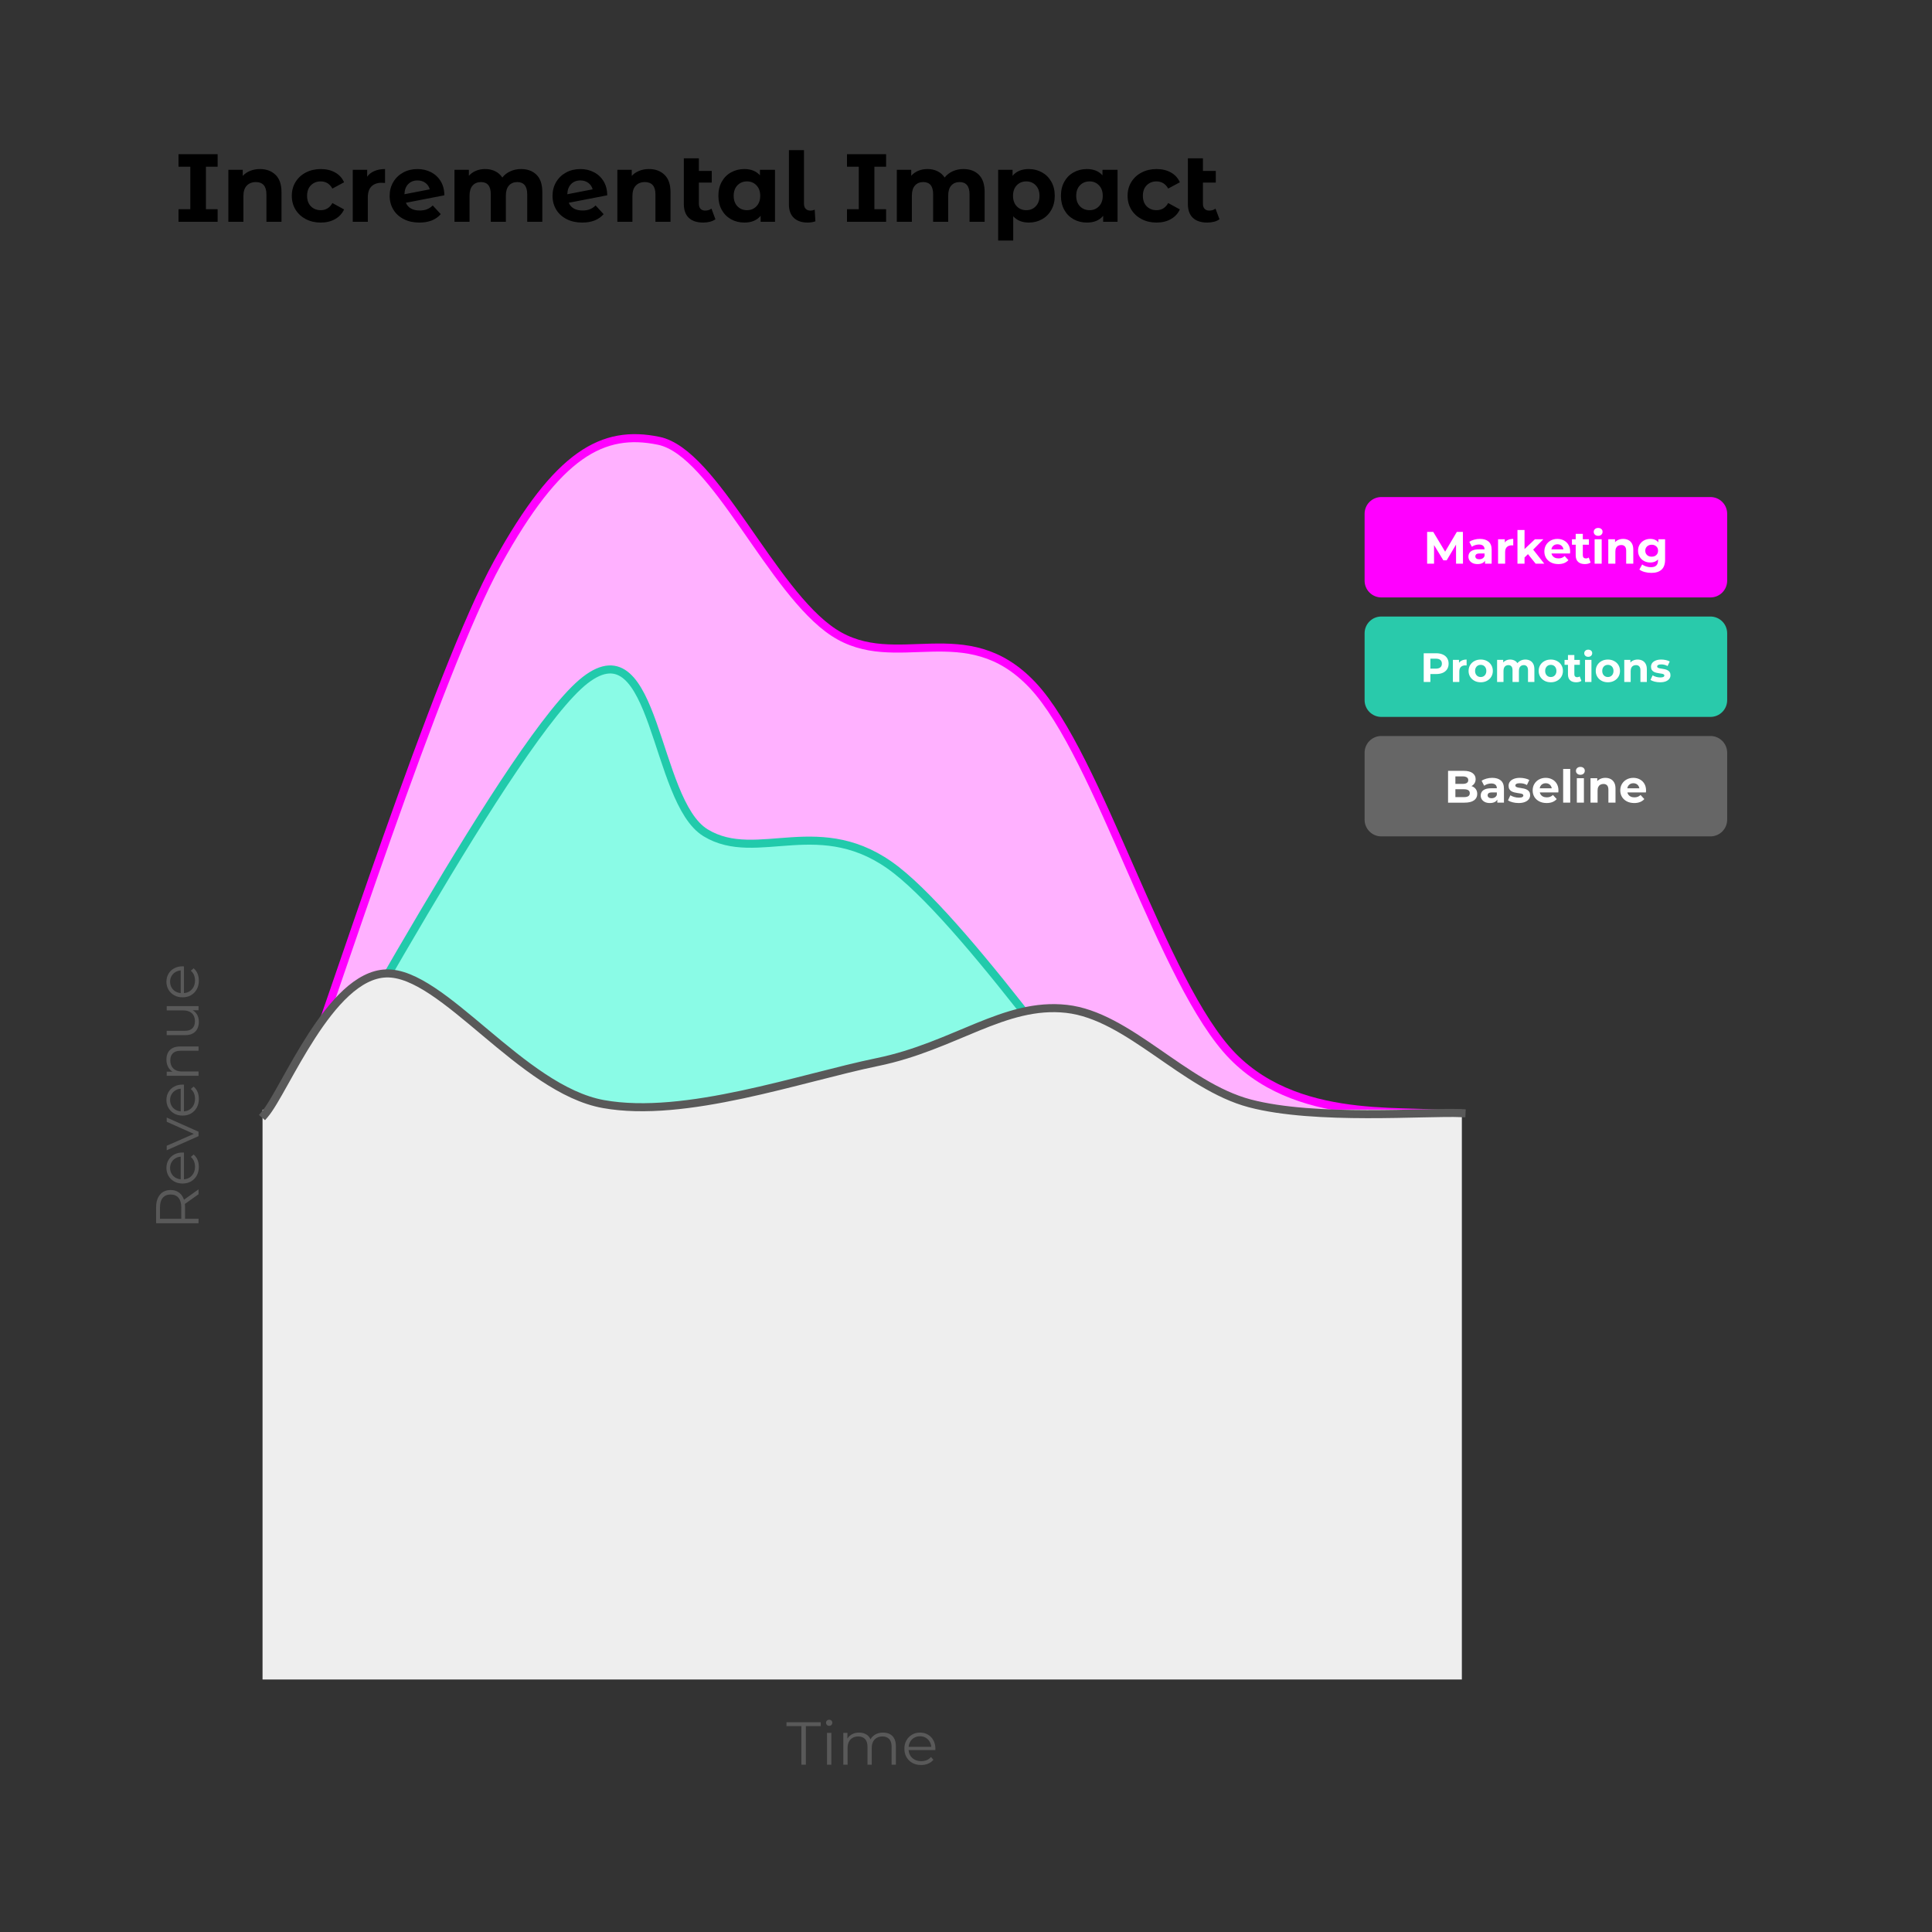 <svg version="1.1" viewBox="0.0 0.0 960.0 960.0" fill="none" stroke="none" stroke-linecap="square" stroke-miterlimit="10" xmlns:xlink="http://www.w3.org/1999/xlink" xmlns="http://www.w3.org/2000/svg"><rect x="0.0" y="0.0" width="960.0" height="960.0" fill="#333333" stroke="none"/><clipPath id="g389a18d1f0b_0_0.0"><path d="m0 0l960.0 0l0 960.0l-960.0 0l0 -960.0z" clip-rule="nonzero"/></clipPath><g clip-path="url(#g389a18d1f0b_0_0.0)"><path fill="#000000" fill-opacity="0.0" d="m0 0l960.0 0l0 960.0l-960.0 0z" fill-rule="evenodd"/><path fill="#ffb1ff" d="m147.827 543.96c16.582 -44.083 69.568 -210.344 99.493 -264.496c29.926 -54.152 52.233 -66.221 80.06 -60.417c27.828 5.804 55.953 75.001 86.906 95.239c30.952 20.238 65.76 -8.907 98.808 26.189c33.048 35.096 64.409 148.69 99.48 184.386c35.072 35.695 92.458 24.823 110.95 29.787" fill-rule="evenodd"/><path stroke="#ff00ff" stroke-width="4.0" stroke-linejoin="round" stroke-linecap="butt" d="m147.827 543.96c16.582 -44.083 69.568 -210.344 99.493 -264.496c29.926 -54.152 52.233 -66.221 80.06 -60.417c27.828 5.804 55.953 75.001 86.906 95.239c30.952 20.238 65.76 -8.907 98.808 26.189c33.048 35.096 64.409 148.69 99.48 184.386c35.072 35.695 92.458 24.823 110.95 29.787" fill-rule="evenodd"/><path fill="#8afbe6" d="m137.932 578.448c25.479 -40.086 117.433 -213.074 152.874 -240.517c35.44 -27.443 33.998 60.114 59.769 75.861c25.771 15.747 57.438 -10.717 94.858 18.619c37.42 29.336 108.051 131.166 129.661 157.399" fill-rule="evenodd"/><path stroke="#21caab" stroke-width="4.0" stroke-linejoin="round" stroke-linecap="butt" d="m137.932 578.448c25.479 -40.086 117.433 -213.074 152.874 -240.517c35.44 -27.443 33.998 60.114 59.769 75.861c25.771 15.747 57.438 -10.717 94.858 18.619c37.42 29.336 108.051 131.166 129.661 157.399" fill-rule="evenodd"/><path fill="#000000" fill-opacity="0.0" d="m77.827 55.126l791.465 0l0 109.669l-791.465 0z" fill-rule="evenodd"/><path fill="#000000" d="m102.327 82.847l0 21.125l5.812 0l0 6.234l-19.438 0l0 -6.234l5.859 0l0 -21.125l-5.859 0l0 -6.234l19.438 0l0 6.234l-5.812 0zm26.84 1.156q4.797 0 7.75 2.875q2.953 2.875 2.953 8.547l0 14.781l-7.484 0l0 -13.625q0 -3.078 -1.344 -4.594q-1.344 -1.516 -3.891 -1.516q-2.844 0 -4.531 1.766q-1.672 1.75 -1.672 5.203l0 12.766l-7.484 0l0 -25.828l7.156 0l0 3.031q1.484 -1.641 3.688 -2.516q2.219 -0.891 4.859 -0.891zm30.237 26.594q-4.125 0 -7.422 -1.703q-3.281 -1.719 -5.141 -4.734q-1.844 -3.031 -1.844 -6.859q0 -3.844 1.844 -6.859q1.859 -3.031 5.141 -4.734q3.297 -1.703 7.422 -1.703q4.078 0 7.125 1.703q3.047 1.703 4.438 4.875l-5.797 3.109q-2.016 -3.547 -5.812 -3.547q-2.938 0 -4.859 1.922q-1.906 1.922 -1.906 5.234q0 3.312 1.906 5.234q1.922 1.906 4.859 1.906q3.844 0 5.812 -3.547l5.797 3.172q-1.391 3.062 -4.438 4.797q-3.047 1.734 -7.125 1.734zm23.04 -22.812q1.344 -1.859 3.625 -2.812q2.281 -0.969 5.25 -0.969l0 6.906q-1.25 -0.094 -1.672 -0.094q-3.219 0 -5.047 1.797q-1.828 1.797 -1.828 5.406l0 12.188l-7.484 0l0 -25.828l7.156 0l0 3.406zm26.115 16.812q2.016 0 3.562 -0.594q1.562 -0.609 2.906 -1.906l3.984 4.312q-3.641 4.188 -10.656 4.188q-4.359 0 -7.719 -1.703q-3.359 -1.719 -5.188 -4.734q-1.828 -3.031 -1.828 -6.859q0 -3.797 1.797 -6.844q1.812 -3.047 4.953 -4.75q3.141 -1.703 7.078 -1.703q3.703 0 6.719 1.562q3.031 1.547 4.828 4.5q1.797 2.953 1.797 6.984l-19.109 3.703q0.828 1.922 2.578 2.891q1.75 0.953 4.297 0.953zm-1.109 -14.938q-2.828 0 -4.609 1.828q-1.781 1.828 -1.875 5.031l12.578 -2.438q-0.531 -2.016 -2.172 -3.219q-1.625 -1.203 -3.922 -1.203zm51.46 -5.656q4.844 0 7.703 2.859q2.859 2.844 2.859 8.562l0 14.781l-7.5 0l0 -13.625q0 -3.078 -1.266 -4.594q-1.266 -1.516 -3.625 -1.516q-2.641 0 -4.188 1.719q-1.531 1.703 -1.531 5.062l0 12.953l-7.484 0l0 -13.625q0 -6.109 -4.891 -6.109q-2.594 0 -4.141 1.719q-1.531 1.703 -1.531 5.062l0 12.953l-7.484 0l0 -25.828l7.156 0l0 2.984q1.438 -1.641 3.516 -2.5q2.094 -0.859 4.594 -0.859q2.734 0 4.938 1.078q2.219 1.078 3.562 3.141q1.578 -2.016 4.0 -3.109q2.422 -1.109 5.312 -1.109zm30.578 20.594q2.016 0 3.562 -0.594q1.562 -0.609 2.906 -1.906l3.984 4.312q-3.641 4.188 -10.656 4.188q-4.359 0 -7.719 -1.703q-3.359 -1.719 -5.188 -4.734q-1.828 -3.031 -1.828 -6.859q0 -3.797 1.797 -6.844q1.812 -3.047 4.953 -4.75q3.141 -1.703 7.078 -1.703q3.703 0 6.719 1.562q3.031 1.547 4.828 4.5q1.797 2.953 1.797 6.984l-19.109 3.703q0.828 1.922 2.578 2.891q1.75 0.953 4.297 0.953zm-1.109 -14.938q-2.828 0 -4.609 1.828q-1.781 1.828 -1.875 5.031l12.578 -2.438q-0.531 -2.016 -2.172 -3.219q-1.625 -1.203 -3.922 -1.203zm34.085 -5.656q4.797 0 7.75 2.875q2.953 2.875 2.953 8.547l0 14.781l-7.484 0l0 -13.625q0 -3.078 -1.344 -4.594q-1.344 -1.516 -3.891 -1.516q-2.844 0 -4.531 1.766q-1.672 1.75 -1.672 5.203l0 12.766l-7.484 0l0 -25.828l7.156 0l0 3.031q1.484 -1.641 3.688 -2.516q2.219 -0.891 4.859 -0.891zm33.027 24.953q-1.109 0.812 -2.719 1.234q-1.609 0.406 -3.344 0.406q-4.656 0 -7.156 -2.344q-2.484 -2.359 -2.484 -6.922l0 -22.656l7.484 0l0 6.281l6.391 0l0 5.766l-6.391 0l0 10.516q0 1.625 0.812 2.516q0.828 0.891 2.359 0.891q1.734 0 3.078 -0.969l1.969 5.281zm29.601 -24.578l0 25.828l-7.141 0l0 -2.969q-2.781 3.359 -8.062 3.359q-3.656 0 -6.609 -1.625q-2.953 -1.641 -4.641 -4.656q-1.672 -3.031 -1.672 -7.016q0 -3.984 1.672 -7.0q1.688 -3.031 4.641 -4.656q2.953 -1.641 6.609 -1.641q4.938 0 7.719 3.109l0 -2.734l7.484 0zm-13.906 20.062q2.828 0 4.688 -1.938q1.875 -1.938 1.875 -5.203q0 -3.266 -1.875 -5.203q-1.859 -1.953 -4.688 -1.953q-2.891 0 -4.766 1.953q-1.859 1.938 -1.859 5.203q0 3.266 1.859 5.203q1.875 1.938 4.766 1.938zm30.089 6.156q-4.359 0 -6.812 -2.328q-2.453 -2.328 -2.453 -6.609l0 -27.062l7.484 0l0 26.641q0 1.625 0.844 2.516q0.844 0.891 2.375 0.891q0.578 0 1.172 -0.141q0.609 -0.156 0.938 -0.344l0.344 5.812q-1.875 0.625 -3.891 0.625zm33.213 -27.75l0 21.125l5.812 0l0 6.234l-19.438 0l0 -6.234l5.859 0l0 -21.125l-5.859 0l0 -6.234l19.438 0l0 6.234l-5.812 0zm44.215 1.156q4.844 0 7.703 2.859q2.859 2.844 2.859 8.562l0 14.781l-7.5 0l0 -13.625q0 -3.078 -1.266 -4.594q-1.266 -1.516 -3.625 -1.516q-2.641 0 -4.188 1.719q-1.531 1.703 -1.531 5.062l0 12.953l-7.484 0l0 -13.625q0 -6.109 -4.891 -6.109q-2.594 0 -4.141 1.719q-1.531 1.703 -1.531 5.062l0 12.953l-7.484 0l0 -25.828l7.156 0l0 2.984q1.438 -1.641 3.516 -2.5q2.094 -0.859 4.594 -0.859q2.734 0 4.938 1.078q2.219 1.078 3.562 3.141q1.578 -2.016 4.0 -3.109q2.422 -1.109 5.312 -1.109zm32.54 0q3.594 0 6.547 1.656q2.953 1.656 4.625 4.656q1.688 3.0 1.688 6.984q0 3.984 -1.688 6.984q-1.672 3.0 -4.625 4.656q-2.953 1.656 -6.547 1.656q-4.938 0 -7.781 -3.125l0 12.047l-7.484 0l0 -35.141l7.156 0l0 2.984q2.781 -3.359 8.109 -3.359zm-1.297 20.438q2.875 0 4.719 -1.938q1.859 -1.938 1.859 -5.203q0 -3.266 -1.859 -5.203q-1.844 -1.953 -4.719 -1.953q-2.875 0 -4.734 1.953q-1.844 1.938 -1.844 5.203q0 3.266 1.844 5.203q1.859 1.938 4.734 1.938zm45.354 -20.062l0 25.828l-7.141 0l0 -2.969q-2.781 3.359 -8.062 3.359q-3.656 0 -6.609 -1.625q-2.953 -1.641 -4.641 -4.656q-1.672 -3.031 -1.672 -7.016q0 -3.984 1.672 -7.0q1.688 -3.031 4.641 -4.656q2.953 -1.641 6.609 -1.641q4.938 0 7.719 3.109l0 -2.734l7.484 0zm-13.906 20.062q2.828 0 4.688 -1.938q1.875 -1.938 1.875 -5.203q0 -3.266 -1.875 -5.203q-1.859 -1.953 -4.688 -1.953q-2.891 0 -4.766 1.953q-1.859 1.938 -1.859 5.203q0 3.266 1.859 5.203q1.875 1.938 4.766 1.938zm33.308 6.156q-4.125 0 -7.422 -1.703q-3.281 -1.719 -5.141 -4.734q-1.844 -3.031 -1.844 -6.859q0 -3.844 1.844 -6.859q1.859 -3.031 5.141 -4.734q3.297 -1.703 7.422 -1.703q4.078 0 7.125 1.703q3.047 1.703 4.438 4.875l-5.797 3.109q-2.016 -3.547 -5.812 -3.547q-2.938 0 -4.859 1.922q-1.906 1.922 -1.906 5.234q0 3.312 1.906 5.234q1.922 1.906 4.859 1.906q3.844 0 5.812 -3.547l5.797 3.172q-1.391 3.062 -4.438 4.797q-3.047 1.734 -7.125 1.734zm31.254 -1.641q-1.109 0.812 -2.719 1.234q-1.609 0.406 -3.344 0.406q-4.656 0 -7.156 -2.344q-2.484 -2.359 -2.484 -6.922l0 -22.656l7.484 0l0 6.281l6.391 0l0 5.766l-6.391 0l0 10.516q0 1.625 0.812 2.516q0.828 0.891 2.359 0.891q1.734 0 3.078 -0.969l1.969 5.281z" fill-rule="nonzero"/><path fill="#eeeeee" d="m130.454 551.38l595.937 0l0 283.15l-595.937 0z" fill-rule="evenodd"/><path fill="#eeeeee" d="m131.483 553.801c10.07 -11.685 32.36 -69.246 60.417 -70.111c28.057 -0.866 67.237 57.58 107.927 64.917c40.69 7.337 97.862 -13.009 136.214 -20.894c38.352 -7.885 63.069 -29.839 93.9 -26.415c30.831 3.424 58.37 38.323 91.083 46.959c32.713 8.636 87.664 4.047 105.197 4.857" fill-rule="evenodd"/><path stroke="#595959" stroke-width="4.0" stroke-linejoin="round" stroke-linecap="butt" d="m131.483 553.801c10.07 -11.685 32.36 -69.246 60.417 -70.111c28.057 -0.866 67.237 57.58 107.927 64.917c40.69 7.337 97.862 -13.009 136.214 -20.894c38.352 -7.885 63.069 -29.839 93.9 -26.415c30.831 3.424 58.37 38.323 91.083 46.959c32.713 8.636 87.664 4.047 105.197 4.857" fill-rule="evenodd"/><path fill="#000000" fill-opacity="0.0" d="m130.455 834.529l595.937 0l0 62.992l-595.937 0z" fill-rule="evenodd"/><path fill="#595959" d="m398.198 876.865l0 -19.156l-7.406 0l0 -1.922l17.031 0l0 1.922l-7.406 0l0 19.156l-2.219 0zm12.736 0l0 -15.812l2.141 0l0 15.812l-2.141 0zm1.078 -19.297q-0.656 0 -1.109 -0.453q-0.453 -0.453 -0.453 -1.078q0 -0.641 0.453 -1.078q0.453 -0.438 1.109 -0.438q0.656 0 1.109 0.422q0.453 0.422 0.453 1.062q0 0.656 -0.438 1.109q-0.438 0.453 -1.125 0.453zm7.021 19.297l0 -15.812l2.047 0l0 4.281l-0.328 -0.75q0.719 -1.719 2.328 -2.688q1.609 -0.984 3.812 -0.984q2.312 0 3.938 1.156q1.625 1.156 2.109 3.469l-0.844 -0.328q0.688 -1.922 2.453 -3.109q1.766 -1.188 4.234 -1.188q1.922 0 3.344 0.734q1.438 0.734 2.234 2.25q0.797 1.5 0.797 3.781l0 9.188l-2.125 0l0 -8.969q0 -2.5 -1.203 -3.781q-1.188 -1.281 -3.344 -1.281q-1.625 0 -2.828 0.688q-1.188 0.672 -1.844 1.953q-0.641 1.281 -0.641 3.078l0 8.312l-2.125 0l0 -8.969q0 -2.5 -1.219 -3.781q-1.203 -1.281 -3.359 -1.281q-1.594 0 -2.812 0.688q-1.203 0.672 -1.844 1.953q-0.641 1.281 -0.641 3.078l0 8.312l-2.141 0zm38.649 0.156q-2.469 0 -4.328 -1.031q-1.859 -1.047 -2.922 -2.859q-1.047 -1.828 -1.047 -4.188q0 -2.344 1.0 -4.141q1.016 -1.812 2.766 -2.844q1.766 -1.047 3.969 -1.047q2.219 0 3.953 1.016q1.734 1.0 2.719 2.828q1.0 1.812 1.0 4.188q0 0.156 -0.016 0.328q-0.016 0.156 -0.016 0.344l-13.75 0l0 -1.609l12.609 0l-0.844 0.641q0 -1.719 -0.734 -3.047q-0.734 -1.344 -2.0 -2.094q-1.266 -0.766 -2.922 -0.766q-1.625 0 -2.922 0.766q-1.297 0.75 -2.016 2.109q-0.719 1.344 -0.719 3.094l0 0.328q0 1.812 0.797 3.188q0.797 1.359 2.219 2.125q1.438 0.766 3.266 0.766q1.453 0 2.703 -0.5q1.25 -0.516 2.156 -1.578l1.203 1.391q-1.062 1.266 -2.641 1.938q-1.578 0.656 -3.484 0.656z" fill-rule="nonzero"/><path fill="#000000" fill-opacity="0.0" d="m51.134 837.935l0 -585.858l73.354 0l0 585.858z" fill-rule="evenodd"/><path fill="#595959" d="m98.651 607.809l-21.078 0l0 -7.891q0 -4.0 1.922 -6.297q1.906 -2.312 5.312 -2.312q2.219 0 3.828 1.047q1.609 1.031 2.469 2.969q0.859 1.922 0.859 4.594l0 6.656l-1.016 -0.984l7.703 0l0 2.219zm0 -14.391l-7.641 5.422l0 -2.406l7.641 -5.453l0 2.438zm-7.531 12.172l-1.047 0.984l0 -6.594q0 -3.156 -1.375 -4.797q-1.391 -1.641 -3.891 -1.641q-2.531 0 -3.922 1.641q-1.391 1.641 -1.391 4.797l0 6.594l-1.047 -0.984l12.672 0zm7.688 -25.8q0 2.469 -1.031 4.328q-1.047 1.859 -2.859 2.922q-1.828 1.047 -4.188 1.047q-2.344 0 -4.141 -1.0q-1.812 -1.016 -2.844 -2.766q-1.047 -1.766 -1.047 -3.969q0 -2.219 1.016 -3.953q1.0 -1.734 2.828 -2.719q1.812 -1.0 4.188 -1.0q0.156 0 0.328 0.016q0.156 0.016 0.344 0.016l0 13.75l-1.609 0l0 -12.609l0.641 0.844q-1.719 0 -3.047 0.734q-1.344 0.734 -2.094 2.0q-0.766 1.266 -0.766 2.922q0 1.625 0.766 2.922q0.75 1.297 2.109 2.016q1.344 0.719 3.094 0.719l0.328 0q1.812 0 3.188 -0.797q1.359 -0.797 2.125 -2.219q0.766 -1.438 0.766 -3.266q0 -1.453 -0.5 -2.703q-0.516 -1.25 -1.578 -2.156l1.391 -1.203q1.266 1.062 1.938 2.641q0.656 1.578 0.656 3.484zm-0.156 -15.244l-15.812 7.016l0 -2.234l14.672 -6.438l0 1.062l-14.672 -6.547l0 -2.109l15.812 7.047l0 2.203zm0.156 -18.508q0 2.469 -1.031 4.328q-1.047 1.859 -2.859 2.922q-1.828 1.047 -4.188 1.047q-2.344 0 -4.141 -1.0q-1.812 -1.016 -2.844 -2.766q-1.047 -1.766 -1.047 -3.969q0 -2.219 1.016 -3.953q1.0 -1.734 2.828 -2.719q1.812 -1.0 4.188 -1.0q0.156 0 0.328 0.016q0.156 0.016 0.344 0.016l0 13.75l-1.609 0l0 -12.609l0.641 0.844q-1.719 0 -3.047 0.734q-1.344 0.734 -2.094 2.0q-0.766 1.266 -0.766 2.922q0 1.625 0.766 2.922q0.75 1.297 2.109 2.016q1.344 0.719 3.094 0.719l0.328 0q1.812 0 3.188 -0.797q1.359 -0.797 2.125 -2.219q0.766 -1.438 0.766 -3.266q0 -1.453 -0.5 -2.703q-0.516 -1.25 -1.578 -2.156l1.391 -1.203q1.266 1.062 1.938 2.641q0.656 1.578 0.656 3.484zm-0.156 -11.483l-15.812 0l0 -2.047l4.344 0l-0.812 0.328q-1.719 -0.75 -2.688 -2.406q-0.984 -1.656 -0.984 -3.938q0 -1.938 0.734 -3.391q0.734 -1.453 2.25 -2.281q1.5 -0.828 3.781 -0.828l9.188 0l0 2.125l-8.969 0q-2.5 0 -3.781 1.25q-1.281 1.25 -1.281 3.516q0 1.688 0.688 2.938q0.672 1.25 1.953 1.922q1.281 0.672 3.078 0.672l8.312 0l0 2.141zm0.156 -26.885q0 2.016 -0.75 3.531q-0.766 1.5 -2.266 2.328q-1.5 0.828 -3.766 0.828l-9.188 0l0 -2.141l8.953 0q2.531 0 3.812 -1.25q1.266 -1.25 1.266 -3.5q0 -1.656 -0.672 -2.875q-0.672 -1.219 -1.969 -1.859q-1.297 -0.656 -3.109 -0.656l-8.281 0l0 -2.141l15.812 0l0 2.047l-4.328 0l0.781 -0.328q1.734 0.75 2.719 2.328q0.984 1.578 0.984 3.688zm0 -20.405q0 2.469 -1.031 4.328q-1.047 1.859 -2.859 2.922q-1.828 1.047 -4.188 1.047q-2.344 0 -4.141 -1.0q-1.812 -1.016 -2.844 -2.766q-1.047 -1.766 -1.047 -3.969q0 -2.219 1.016 -3.953q1.0 -1.734 2.828 -2.719q1.812 -1.0 4.188 -1.0q0.156 0 0.328 0.016q0.156 0.016 0.344 0.016l0 13.75l-1.609 0l0 -12.609l0.641 0.844q-1.719 0 -3.047 0.734q-1.344 0.734 -2.094 2.0q-0.766 1.266 -0.766 2.922q0 1.625 0.766 2.922q0.75 1.297 2.109 2.016q1.344 0.719 3.094 0.719l0.328 0q1.812 0 3.188 -0.797q1.359 -0.797 2.125 -2.219q0.766 -1.438 0.766 -3.266q0 -1.453 -0.5 -2.703q-0.516 -1.25 -1.578 -2.156l1.391 -1.203q1.266 1.062 1.938 2.641q0.656 1.578 0.656 3.484z" fill-rule="nonzero"/><path fill="#29caab" d="m678.063 314.658l0 0c0 -4.592 3.723 -8.315 8.315 -8.315l163.527 0c2.205 0 4.32 0.876 5.88 2.435c1.559 1.559 2.435 3.674 2.435 5.88l0 33.259c0 4.592 -3.723 8.315 -8.315 8.315l-163.527 0c-4.592 0 -8.315 -3.723 -8.315 -8.315z" fill-rule="evenodd"/><path fill="#ffffff" d="m707.434 338.866l0 -14.266l6.188 0q1.906 0 3.297 0.625q1.391 0.609 2.141 1.781q0.75 1.156 0.75 2.766q0 1.594 -0.75 2.766q-0.75 1.156 -2.141 1.781q-1.391 0.609 -3.297 0.609l-4.344 0l1.469 -1.484l0 5.422l-3.312 0zm3.312 -5.062l-1.469 -1.562l4.156 0q1.531 0 2.281 -0.656q0.75 -0.656 0.75 -1.812q0 -1.188 -0.75 -1.828q-0.75 -0.656 -2.281 -0.656l-4.156 0l1.469 -1.578l0 8.094zm11.191 5.062l0 -10.969l3.031 0l0 3.094l-0.422 -0.891q0.484 -1.172 1.562 -1.766q1.094 -0.609 2.641 -0.609l0 2.938q-0.203 -0.016 -0.375 -0.016q-0.156 -0.016 -0.344 -0.016q-1.297 0 -2.109 0.75q-0.797 0.734 -0.797 2.312l0 5.172l-3.188 0zm13.823 0.156q-1.75 0 -3.109 -0.734q-1.359 -0.734 -2.141 -2.0q-0.781 -1.281 -0.781 -2.906q0 -1.656 0.781 -2.922q0.781 -1.281 2.141 -2.0q1.359 -0.734 3.109 -0.734q1.734 0 3.094 0.734q1.375 0.719 2.141 1.984q0.781 1.266 0.781 2.938q0 1.625 -0.781 2.906q-0.766 1.266 -2.141 2.0q-1.359 0.734 -3.094 0.734zm0 -2.609q0.797 0 1.422 -0.359q0.641 -0.375 1.0 -1.047q0.375 -0.688 0.375 -1.625q0 -0.953 -0.375 -1.625q-0.359 -0.688 -1.0 -1.047q-0.625 -0.359 -1.422 -0.359q-0.797 0 -1.438 0.359q-0.625 0.359 -1.0 1.047q-0.375 0.672 -0.375 1.625q0 0.938 0.375 1.625q0.375 0.672 1.0 1.047q0.641 0.359 1.438 0.359zm8.137 2.453l0 -10.969l3.031 0l0 3.0l-0.562 -0.875q0.562 -1.125 1.609 -1.703q1.062 -0.594 2.406 -0.594q1.516 0 2.641 0.766q1.125 0.766 1.5 2.344l-1.125 -0.312q0.547 -1.281 1.766 -2.031q1.219 -0.766 2.781 -0.766q1.312 0 2.312 0.531q1.016 0.516 1.594 1.594q0.578 1.062 0.578 2.734l0 6.281l-3.172 0l0 -5.797q0 -1.312 -0.562 -1.938q-0.547 -0.641 -1.547 -0.641q-0.688 0 -1.25 0.312q-0.547 0.312 -0.859 0.953q-0.297 0.625 -0.297 1.609l0 5.5l-3.172 0l0 -5.797q0 -1.312 -0.547 -1.938q-0.547 -0.641 -1.531 -0.641q-0.703 0 -1.25 0.312q-0.547 0.312 -0.859 0.953q-0.297 0.625 -0.297 1.609l0 5.5l-3.188 0zm26.69 0.156q-1.75 0 -3.109 -0.734q-1.359 -0.734 -2.141 -2.0q-0.781 -1.281 -0.781 -2.906q0 -1.656 0.781 -2.922q0.781 -1.281 2.141 -2.0q1.359 -0.734 3.109 -0.734q1.734 0 3.094 0.734q1.375 0.719 2.141 1.984q0.781 1.266 0.781 2.938q0 1.625 -0.781 2.906q-0.766 1.266 -2.141 2.0q-1.359 0.734 -3.094 0.734zm0 -2.609q0.797 0 1.422 -0.359q0.641 -0.375 1.0 -1.047q0.375 -0.688 0.375 -1.625q0 -0.953 -0.375 -1.625q-0.359 -0.688 -1.0 -1.047q-0.625 -0.359 -1.422 -0.359q-0.797 0 -1.438 0.359q-0.625 0.359 -1.0 1.047q-0.375 0.672 -0.375 1.625q0 0.938 0.375 1.625q0.375 0.672 1.0 1.047q0.641 0.359 1.438 0.359zm12.621 2.609q-1.938 0 -3.016 -0.984q-1.078 -0.984 -1.078 -2.938l0 -9.625l3.172 0l0 9.578q0 0.688 0.359 1.078q0.375 0.375 1.016 0.375q0.75 0 1.281 -0.406l0.859 2.234q-0.5 0.344 -1.188 0.516q-0.672 0.172 -1.406 0.172zm-5.797 -8.672l0 -2.453l7.609 0l0 2.453l-7.609 0zm10.182 8.516l0 -10.969l3.188 0l0 10.969l-3.188 0zm1.578 -12.5q-0.875 0 -1.422 -0.5q-0.547 -0.516 -0.547 -1.266q0 -0.766 0.547 -1.266q0.547 -0.516 1.422 -0.516q0.891 0 1.438 0.484q0.547 0.469 0.547 1.234q0 0.781 -0.547 1.312q-0.531 0.516 -1.438 0.516zm9.778 12.656q-1.75 0 -3.109 -0.734q-1.359 -0.734 -2.141 -2.0q-0.781 -1.281 -0.781 -2.906q0 -1.656 0.781 -2.922q0.781 -1.281 2.141 -2.0q1.359 -0.734 3.109 -0.734q1.734 0 3.094 0.734q1.375 0.719 2.141 1.984q0.781 1.266 0.781 2.938q0 1.625 -0.781 2.906q-0.766 1.266 -2.141 2.0q-1.359 0.734 -3.094 0.734zm0 -2.609q0.797 0 1.422 -0.359q0.641 -0.375 1.0 -1.047q0.375 -0.688 0.375 -1.625q0 -0.953 -0.375 -1.625q-0.359 -0.688 -1.0 -1.047q-0.625 -0.359 -1.422 -0.359q-0.797 0 -1.438 0.359q-0.625 0.359 -1.0 1.047q-0.375 0.672 -0.375 1.625q0 0.938 0.375 1.625q0.375 0.672 1.0 1.047q0.641 0.359 1.438 0.359zm8.137 2.453l0 -10.969l3.031 0l0 3.031l-0.562 -0.906q0.594 -1.109 1.688 -1.703q1.109 -0.594 2.516 -0.594q1.297 0 2.328 0.531q1.031 0.516 1.625 1.594q0.594 1.062 0.594 2.734l0 6.281l-3.188 0l0 -5.797q0 -1.312 -0.578 -1.938q-0.578 -0.641 -1.641 -0.641q-0.75 0 -1.359 0.312q-0.594 0.312 -0.938 0.969q-0.328 0.656 -0.328 1.672l0 5.422l-3.188 0zm17.777 0.156q-1.406 0 -2.703 -0.328q-1.297 -0.344 -2.047 -0.844l1.062 -2.281q0.75 0.469 1.781 0.766q1.031 0.281 2.031 0.281q1.094 0 1.547 -0.25q0.469 -0.266 0.469 -0.734q0 -0.391 -0.359 -0.578q-0.344 -0.203 -0.938 -0.297q-0.594 -0.109 -1.297 -0.203q-0.703 -0.109 -1.422 -0.281q-0.719 -0.172 -1.312 -0.516q-0.578 -0.359 -0.938 -0.938q-0.359 -0.594 -0.359 -1.531q0 -1.047 0.594 -1.844q0.609 -0.797 1.75 -1.25q1.141 -0.469 2.734 -0.469q1.125 0 2.281 0.25q1.172 0.25 1.938 0.719l-1.062 2.266q-0.797 -0.469 -1.609 -0.641q-0.797 -0.188 -1.547 -0.188q-1.062 0 -1.547 0.297q-0.484 0.281 -0.484 0.734q0 0.406 0.344 0.609q0.359 0.203 0.953 0.328q0.594 0.125 1.297 0.219q0.703 0.078 1.406 0.266q0.719 0.188 1.297 0.531q0.594 0.328 0.953 0.906q0.375 0.578 0.375 1.516q0 1.031 -0.625 1.812q-0.609 0.781 -1.766 1.234q-1.141 0.438 -2.797 0.438z" fill-rule="nonzero"/><path fill="#ff00ff" d="m678.064 255.291l0 0c0 -4.592 3.723 -8.315 8.315 -8.315l163.527 0c2.205 0 4.32 0.876 5.88 2.435c1.559 1.559 2.435 3.674 2.435 5.88l0 33.259c0 4.592 -3.723 8.315 -8.315 8.315l-163.527 0c-4.592 0 -8.315 -3.723 -8.315 -8.315z" fill-rule="evenodd"/><path fill="#ffffff" d="m709.135 280.101l0 -15.812l3.031 0l6.719 11.156l-1.594 0l6.609 -11.156l3.0 0l0.047 15.812l-3.438 0l-0.016 -10.547l0.625 0l-5.281 8.875l-1.641 0l-5.406 -8.875l0.781 0l0 10.547l-3.438 0zm28.765 0l0 -2.375l-0.234 -0.516l0 -4.25q0 -1.125 -0.688 -1.75q-0.688 -0.641 -2.109 -0.641q-0.969 0 -1.906 0.312q-0.938 0.297 -1.594 0.812l-1.266 -2.453q1.0 -0.703 2.391 -1.078q1.406 -0.391 2.859 -0.391q2.766 0 4.297 1.312q1.547 1.312 1.547 4.078l0 6.938l-3.297 0zm-3.703 0.188q-1.422 0 -2.438 -0.484q-1.016 -0.5 -1.562 -1.328q-0.547 -0.844 -0.547 -1.875q0 -1.078 0.531 -1.891q0.531 -0.812 1.688 -1.281q1.156 -0.469 3.0 -0.469l3.234 0l0 2.062l-2.844 0q-1.25 0 -1.719 0.406q-0.453 0.406 -0.453 1.016q0 0.672 0.531 1.078q0.531 0.391 1.453 0.391q0.891 0 1.578 -0.422q0.703 -0.422 1.016 -1.234l0.547 1.625q-0.375 1.188 -1.391 1.797q-1.016 0.609 -2.625 0.609zm10.181 -0.188l0 -12.141l3.359 0l0 3.422l-0.469 -0.984q0.547 -1.297 1.734 -1.953q1.203 -0.672 2.922 -0.672l0 3.25q-0.234 -0.016 -0.422 -0.031q-0.172 -0.016 -0.375 -0.016q-1.438 0 -2.344 0.828q-0.891 0.828 -0.891 2.562l0 5.734l-3.516 0zm12.547 -2.484l0.094 -4.297l5.672 -5.359l4.203 0l-5.453 5.531l-1.828 1.484l-2.688 2.641zm-2.906 2.484l0 -16.75l3.516 0l0 16.75l-3.516 0zm9.047 0l-4.109 -5.109l2.219 -2.719l6.172 7.828l-4.281 0zm11.254 0.188q-2.078 0 -3.656 -0.812q-1.562 -0.812 -2.422 -2.219q-0.859 -1.422 -0.859 -3.234q0 -1.828 0.844 -3.234q0.859 -1.406 2.312 -2.203q1.469 -0.812 3.328 -0.812q1.781 0 3.219 0.766q1.438 0.75 2.266 2.156q0.844 1.406 0.844 3.375q0 0.203 -0.031 0.469q-0.016 0.25 -0.047 0.484l-9.859 0l0 -2.062l8.016 0l-1.359 0.609q0 -0.938 -0.391 -1.641q-0.375 -0.703 -1.062 -1.094q-0.672 -0.391 -1.578 -0.391q-0.891 0 -1.594 0.391q-0.688 0.391 -1.078 1.109q-0.375 0.703 -0.375 1.672l0 0.547q0 1.0 0.438 1.75q0.453 0.75 1.25 1.156q0.797 0.391 1.891 0.391q0.969 0 1.703 -0.297q0.734 -0.297 1.344 -0.875l1.875 2.031q-0.844 0.953 -2.109 1.469q-1.266 0.5 -2.906 0.5zm13.184 0q-2.141 0 -3.344 -1.094q-1.203 -1.109 -1.203 -3.266l0 -10.656l3.531 0l0 10.609q0 0.766 0.406 1.188q0.406 0.406 1.109 0.406q0.828 0 1.422 -0.453l0.938 2.484q-0.531 0.391 -1.297 0.594q-0.75 0.188 -1.562 0.188zm-6.406 -9.625l0 -2.703l8.422 0l0 2.703l-8.422 0zm11.259 9.438l0 -12.141l3.516 0l0 12.141l-3.516 0zm1.766 -13.844q-0.984 0 -1.594 -0.562q-0.609 -0.562 -0.609 -1.406q0 -0.828 0.609 -1.391q0.609 -0.562 1.594 -0.562q0.969 0 1.578 0.531q0.609 0.531 0.609 1.359q0 0.891 -0.609 1.469q-0.594 0.562 -1.578 0.562zm5.03 13.844l0 -12.141l3.359 0l0 3.359l-0.625 -1.016q0.656 -1.219 1.875 -1.875q1.219 -0.656 2.781 -0.656q1.438 0 2.578 0.578q1.141 0.578 1.797 1.766q0.656 1.172 0.656 3.031l0 6.953l-3.531 0l0 -6.406q0 -1.469 -0.641 -2.172q-0.641 -0.703 -1.812 -0.703q-0.844 0 -1.516 0.359q-0.656 0.344 -1.031 1.062q-0.375 0.719 -0.375 1.859l0 6.0l-3.516 0zm21.411 4.562q-1.719 0 -3.312 -0.422q-1.594 -0.422 -2.656 -1.25l1.406 -2.531q0.766 0.641 1.953 1.0q1.188 0.375 2.328 0.375q1.875 0 2.719 -0.844q0.859 -0.828 0.859 -2.469l0 -1.828l0.219 -3.047l-0.047 -3.078l0 -2.609l3.344 0l0 10.109q0 3.391 -1.766 4.984q-1.75 1.609 -5.047 1.609zm-0.547 -5.156q-1.688 0 -3.062 -0.719q-1.359 -0.734 -2.188 -2.062q-0.828 -1.328 -0.828 -3.078q0 -1.781 0.828 -3.094q0.828 -1.328 2.188 -2.047q1.375 -0.734 3.062 -0.734q1.531 0 2.703 0.625q1.172 0.625 1.828 1.922q0.656 1.297 0.656 3.328q0 2.0 -0.656 3.312q-0.656 1.297 -1.828 1.922q-1.172 0.625 -2.703 0.625zm0.703 -2.891q0.922 0 1.641 -0.359q0.719 -0.375 1.125 -1.047q0.406 -0.688 0.406 -1.562q0 -0.906 -0.406 -1.562q-0.406 -0.672 -1.125 -1.047q-0.719 -0.375 -1.641 -0.375q-0.938 0 -1.656 0.375q-0.719 0.375 -1.141 1.047q-0.406 0.656 -0.406 1.562q0 0.875 0.406 1.562q0.422 0.672 1.141 1.047q0.719 0.359 1.656 0.359z" fill-rule="nonzero"/><path fill="#666666" d="m678.064 374.025l0 0c0 -4.592 3.723 -8.315 8.315 -8.315l163.527 0c2.205 0 4.32 0.876 5.88 2.435c1.559 1.559 2.435 3.674 2.435 5.88l0 33.26c0 4.592 -3.723 8.315 -8.315 8.315l-163.527 0c-4.592 0 -8.315 -3.723 -8.315 -8.315z" fill-rule="evenodd"/><path fill="#ffffff" d="m719.533 398.834l0 -15.812l7.719 0q2.984 0 4.484 1.141q1.5 1.125 1.5 2.969q0 1.25 -0.609 2.172q-0.609 0.906 -1.672 1.406q-1.062 0.5 -2.438 0.5l0.438 -0.938q1.484 0 2.625 0.484q1.156 0.484 1.797 1.438q0.656 0.953 0.656 2.328q0 2.031 -1.609 3.172q-1.609 1.141 -4.719 1.141l-8.172 0zm3.641 -2.75l4.266 0q1.422 0 2.156 -0.469q0.734 -0.469 0.734 -1.484q0 -0.984 -0.734 -1.469q-0.734 -0.484 -2.156 -0.484l-4.547 0l0 -2.672l3.906 0q1.328 0 2.047 -0.453q0.719 -0.469 0.719 -1.422q0 -0.922 -0.719 -1.375q-0.719 -0.469 -2.047 -0.469l-3.625 0l0 10.297zm20.835 2.75l0 -2.375l-0.234 -0.516l0 -4.25q0 -1.125 -0.688 -1.75q-0.688 -0.641 -2.109 -0.641q-0.969 0 -1.906 0.312q-0.938 0.297 -1.594 0.812l-1.266 -2.453q1.0 -0.703 2.391 -1.078q1.406 -0.391 2.859 -0.391q2.766 0 4.297 1.312q1.547 1.312 1.547 4.078l0 6.938l-3.297 0zm-3.703 0.188q-1.422 0 -2.438 -0.484q-1.016 -0.5 -1.562 -1.328q-0.547 -0.844 -0.547 -1.875q0 -1.078 0.531 -1.891q0.531 -0.812 1.688 -1.281q1.156 -0.469 3.0 -0.469l3.234 0l0 2.062l-2.844 0q-1.25 0 -1.719 0.406q-0.453 0.406 -0.453 1.016q0 0.672 0.531 1.078q0.531 0.391 1.453 0.391q0.891 0 1.578 -0.422q0.703 -0.422 1.016 -1.234l0.547 1.625q-0.375 1.188 -1.391 1.797q-1.016 0.609 -2.625 0.609zm14.275 0q-1.562 0 -3.0 -0.375q-1.438 -0.375 -2.266 -0.938l1.172 -2.531q0.844 0.516 1.969 0.844q1.141 0.328 2.25 0.328q1.219 0 1.719 -0.297q0.516 -0.297 0.516 -0.812q0 -0.422 -0.391 -0.641q-0.391 -0.219 -1.047 -0.328q-0.656 -0.109 -1.438 -0.219q-0.781 -0.125 -1.578 -0.312q-0.781 -0.188 -1.438 -0.562q-0.656 -0.391 -1.047 -1.047q-0.391 -0.656 -0.391 -1.703q0 -1.141 0.656 -2.016q0.672 -0.891 1.938 -1.391q1.266 -0.516 3.016 -0.516q1.25 0 2.531 0.281q1.297 0.266 2.156 0.781l-1.188 2.5q-0.875 -0.516 -1.766 -0.703q-0.891 -0.188 -1.734 -0.188q-1.172 0 -1.719 0.312q-0.531 0.312 -0.531 0.812q0 0.453 0.391 0.688q0.406 0.219 1.047 0.359q0.656 0.125 1.438 0.234q0.781 0.094 1.562 0.297q0.797 0.203 1.438 0.578q0.656 0.375 1.062 1.016q0.406 0.641 0.406 1.672q0 1.141 -0.688 2.016q-0.672 0.859 -1.953 1.359q-1.266 0.5 -3.094 0.5zm13.927 0q-2.078 0 -3.656 -0.812q-1.562 -0.812 -2.422 -2.219q-0.859 -1.422 -0.859 -3.234q0 -1.828 0.844 -3.234q0.859 -1.406 2.312 -2.203q1.469 -0.812 3.328 -0.812q1.781 0 3.219 0.766q1.438 0.75 2.266 2.156q0.844 1.406 0.844 3.375q0 0.203 -0.031 0.469q-0.016 0.25 -0.047 0.484l-9.859 0l0 -2.062l8.016 0l-1.359 0.609q0 -0.938 -0.391 -1.641q-0.375 -0.703 -1.062 -1.094q-0.672 -0.391 -1.578 -0.391q-0.891 0 -1.594 0.391q-0.688 0.391 -1.078 1.109q-0.375 0.703 -0.375 1.672l0 0.547q0 1.0 0.438 1.75q0.453 0.75 1.25 1.156q0.797 0.391 1.891 0.391q0.969 0 1.703 -0.297q0.734 -0.297 1.344 -0.875l1.875 2.031q-0.844 0.953 -2.109 1.469q-1.266 0.5 -2.906 0.5zm8.216 -0.188l0 -16.75l3.516 0l0 16.75l-3.516 0zm6.796 0l0 -12.141l3.516 0l0 12.141l-3.516 0zm1.766 -13.844q-0.984 0 -1.594 -0.562q-0.609 -0.562 -0.609 -1.406q0 -0.828 0.609 -1.391q0.609 -0.562 1.594 -0.562q0.969 0 1.578 0.531q0.609 0.531 0.609 1.359q0 0.891 -0.609 1.469q-0.594 0.562 -1.578 0.562zm5.03 13.844l0 -12.141l3.359 0l0 3.359l-0.625 -1.016q0.656 -1.219 1.875 -1.875q1.219 -0.656 2.781 -0.656q1.438 0 2.578 0.578q1.141 0.578 1.797 1.766q0.656 1.172 0.656 3.031l0 6.953l-3.531 0l0 -6.406q0 -1.469 -0.641 -2.172q-0.641 -0.703 -1.812 -0.703q-0.844 0 -1.516 0.359q-0.656 0.344 -1.031 1.062q-0.375 0.719 -0.375 1.859l0 6.0l-3.516 0zm21.723 0.188q-2.078 0 -3.656 -0.812q-1.562 -0.812 -2.422 -2.219q-0.859 -1.422 -0.859 -3.234q0 -1.828 0.844 -3.234q0.859 -1.406 2.312 -2.203q1.469 -0.812 3.328 -0.812q1.781 0 3.219 0.766q1.438 0.75 2.266 2.156q0.844 1.406 0.844 3.375q0 0.203 -0.031 0.469q-0.016 0.25 -0.047 0.484l-9.859 0l0 -2.062l8.016 0l-1.359 0.609q0 -0.938 -0.391 -1.641q-0.375 -0.703 -1.062 -1.094q-0.672 -0.391 -1.578 -0.391q-0.891 0 -1.594 0.391q-0.688 0.391 -1.078 1.109q-0.375 0.703 -0.375 1.672l0 0.547q0 1.0 0.438 1.75q0.453 0.75 1.25 1.156q0.797 0.391 1.891 0.391q0.969 0 1.703 -0.297q0.734 -0.297 1.344 -0.875l1.875 2.031q-0.844 0.953 -2.109 1.469q-1.266 0.5 -2.906 0.5z" fill-rule="nonzero"/></g></svg>